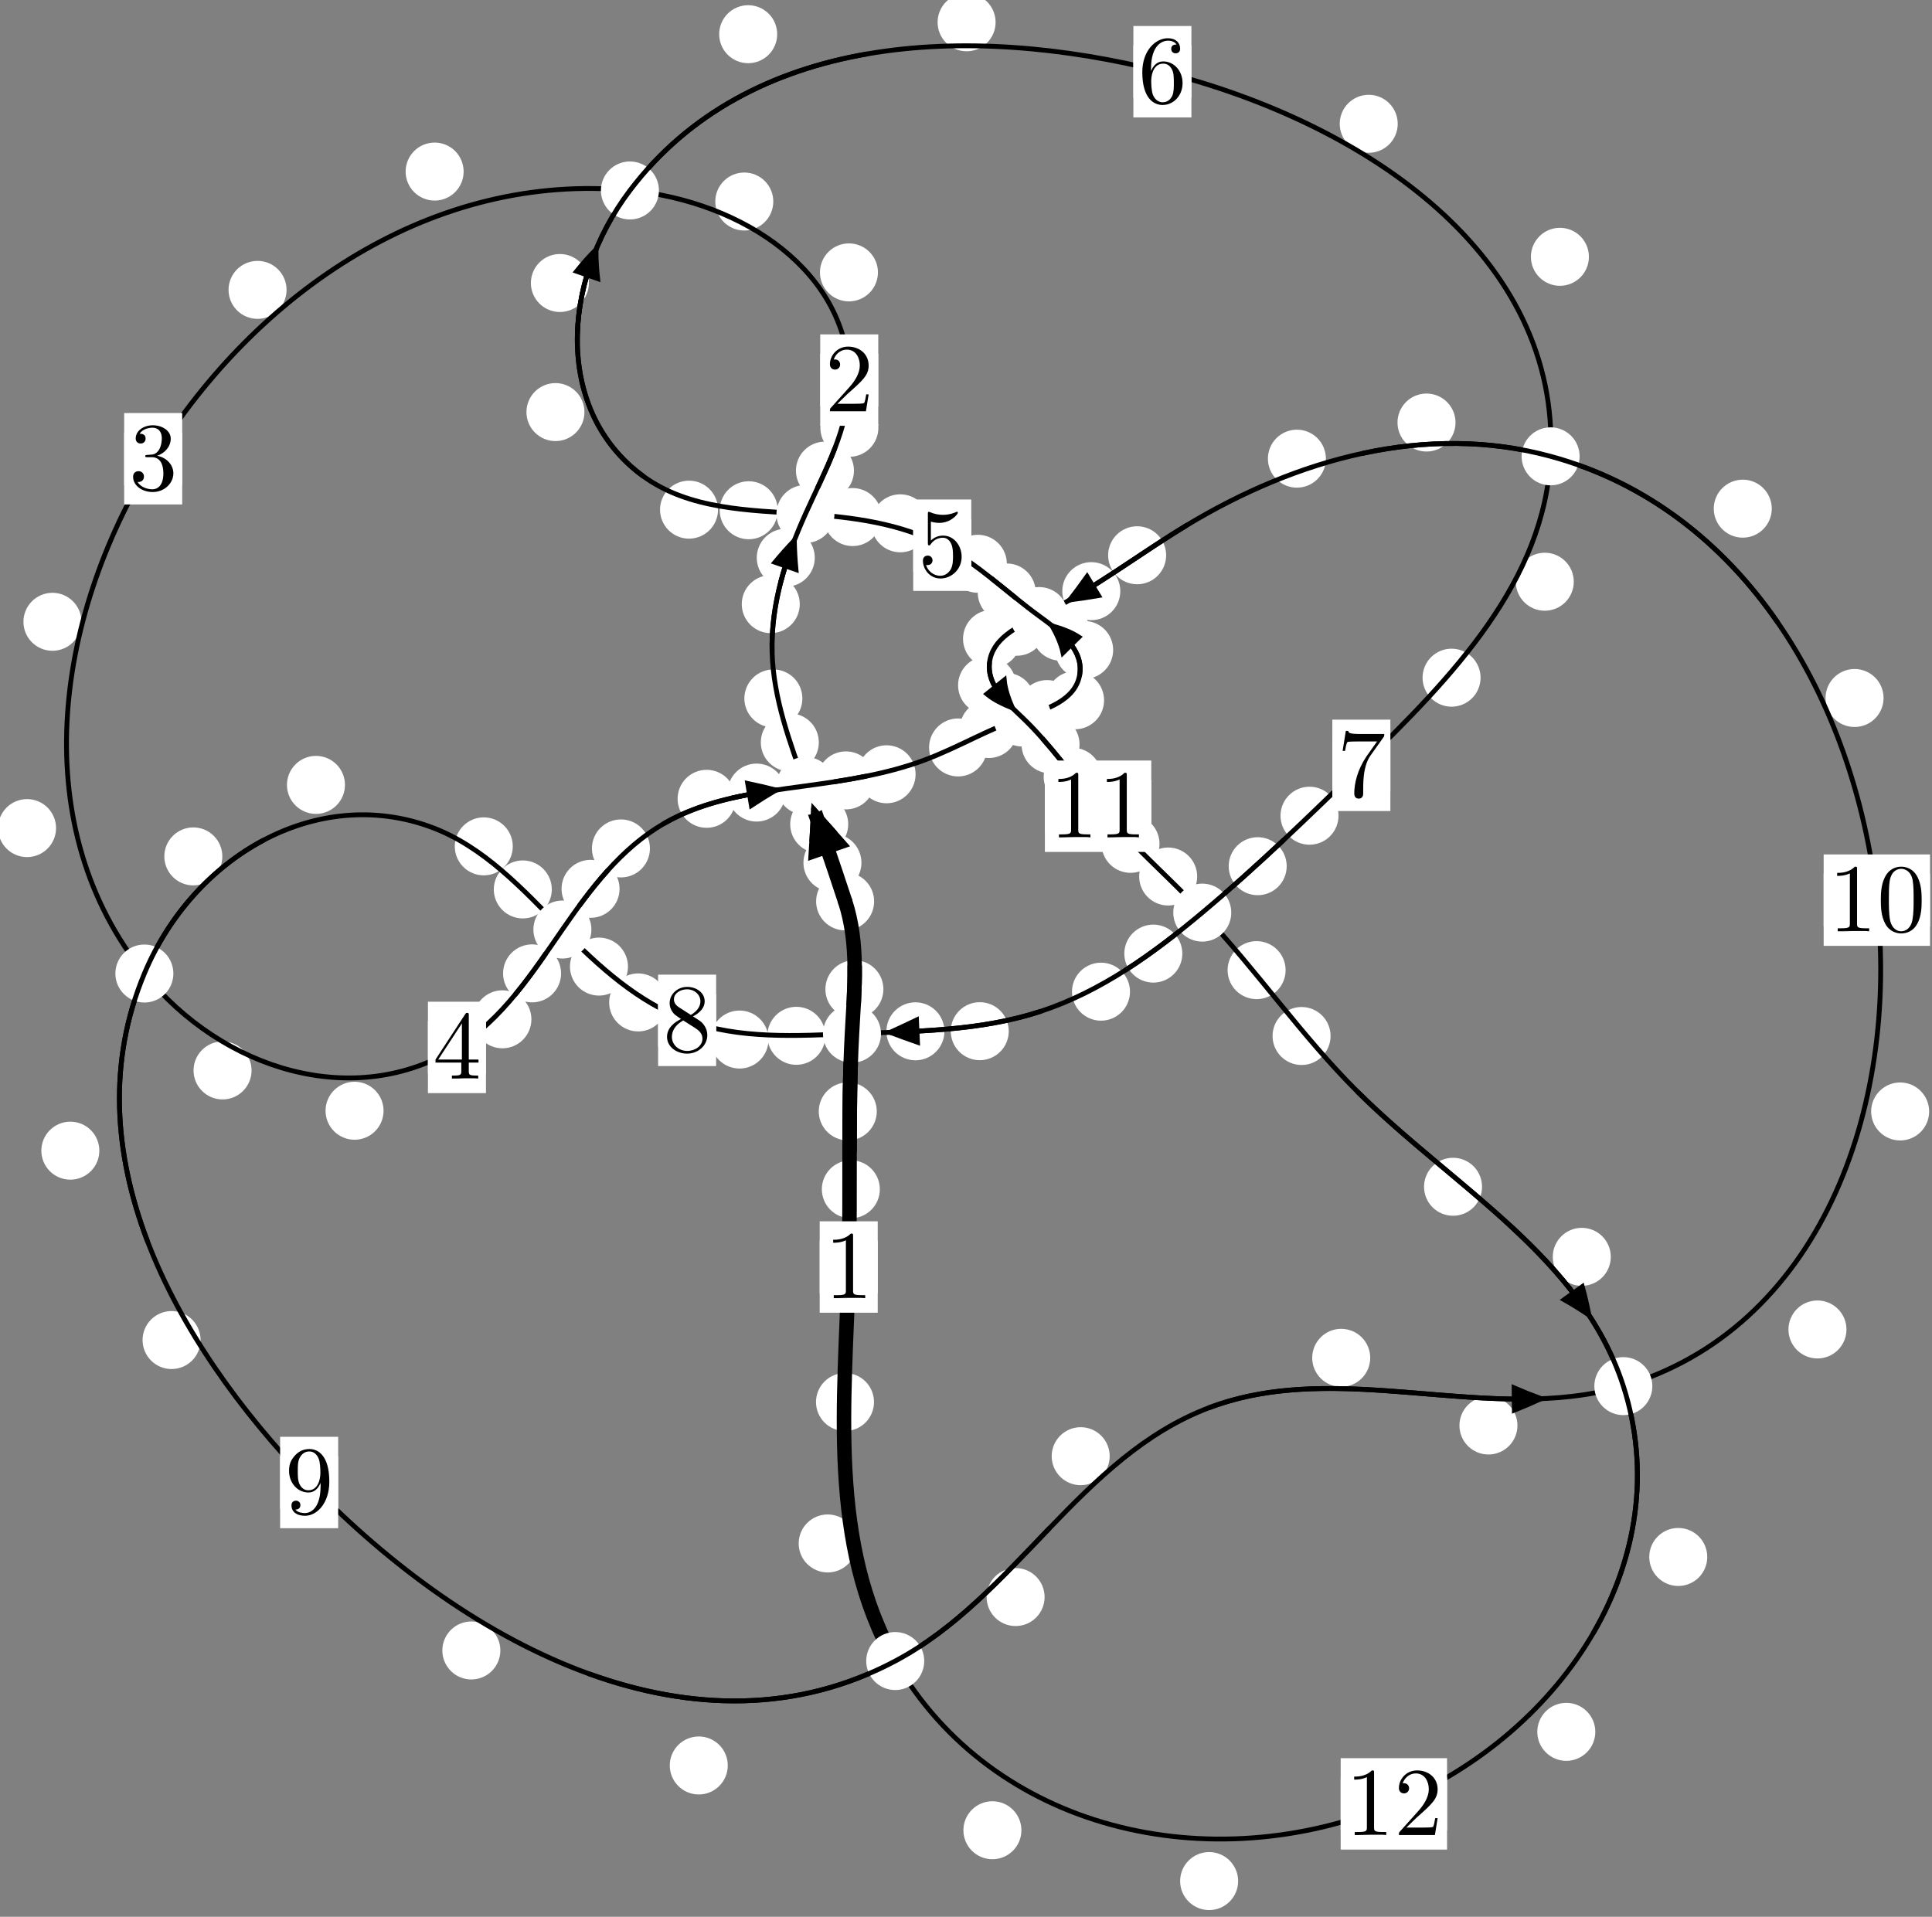 <?xml version="1.0"?>
<!-- Created by MetaPost 1.999 on 2021.07.06:0005 -->
<svg version="1.1" xmlns="http://www.w3.org/2000/svg" xmlns:xlink="http://www.w3.org/1999/xlink" width="199.088" height="197.554" viewBox="0 0 199.088 197.554">
<rect x="0" y="0" width="199.088" height="197.554" fill="#808080" stroke="none"/>
<!-- Original BoundingBox: -83.201370 -115.860596 115.886368 81.693420 -->
  <defs>
    <g transform="scale(0.01,0.01)" id="GLYPHcmr10_48">
      <path style="fill-rule: evenodd;" d="M460 -320C460 -400,455 -480,420 -554C374 -650,292 -666,250 -666C190 -666,117 -640,76 -547C44 -478,39 -400,39 -320C39 -245,43 -155,84 -79C127 2,200 22,249 22C303 22,379 1,423 -94C455 -163,460 -241,460 -320M249 -0C210 -0,151 -25,133 -121C122 -181,122 -273,122 -332C122 -396,122 -462,130 -516C149 -635,224 -644,249 -644C282 -644,348 -626,367 -527C377 -471,377 -395,377 -332C377 -257,377 -189,366 -125C351 -30,294 -0,249 -0"></path>
    </g>
    <g transform="scale(0.01,0.01)" id="GLYPHcmr10_49">
      <path style="fill-rule: evenodd;" d="M294 -640C294 -664,294 -666,271 -666C209 -602,121 -602,89 -602L89 -571C109 -571,168 -571,220 -597L220 -79C220 -43,217 -31,127 -31L95 -31L95 -0L257 -0L130 -3L217 -3L257 -3L297 -3L384 -3L419 -0L419 -31L387 -31C297 -31,294 -42,294 -79"></path>
    </g>
    <g transform="scale(0.01,0.01)" id="GLYPHcmr10_50">
      <path style="fill-rule: evenodd;" d="M127 -77L233 -180C389 -318,449 -372,449 -472C449 -586,359 -666,237 -666C124 -666,50 -574,50 -485C50 -429,100 -429,103 -429C120 -429,155 -441,155 -482C155 -508,137 -534,102 -534C94 -534,92 -534,89 -533C112 -598,166 -635,224 -635C315 -635,358 -554,358 -472C358 -392,308 -313,253 -251L61 -37C50 -26,50 -24,50 -0L421 -0L449 -174L424 -174C419 -144,412 -100,402 -85C395 -77,329 -77,307 -77"></path>
    </g>
    <g transform="scale(0.01,0.01)" id="GLYPHcmr10_51">
      <path style="fill-rule: evenodd;" d="M290 -352C372 -379,430 -449,430 -528C430 -610,342 -666,246 -666C145 -666,69 -606,69 -530C69 -497,91 -478,120 -478C151 -478,171 -500,171 -529C171 -579,124 -579,109 -579C140 -628,206 -641,242 -641C283 -641,338 -619,338 -529C338 -517,336 -459,310 -415C280 -367,246 -364,221 -363C213 -362,189 -360,182 -360C174 -359,167 -358,167 -348C167 -337,174 -337,191 -337L235 -337C317 -337,354 -269,354 -171C354 -35,285 -6,241 -6C198 -6,123 -23,88 -82C123 -77,154 -99,154 -137C154 -173,127 -193,98 -193C74 -193,42 -179,42 -135C42 -44,135 22,244 22C366 22,457 -69,457 -171C457 -253,394 -331,290 -352"></path>
    </g>
    <g transform="scale(0.01,0.01)" id="GLYPHcmr10_52">
      <path style="fill-rule: evenodd;" d="M294 -165L294 -78C294 -42,292 -31,218 -31L197 -31L197 -0L332 -0L238 -3L290 -3L332 -3L374 -3L427 -3L468 -0L468 -31L447 -31C373 -31,371 -42,371 -78L371 -165L471 -165L471 -196L371 -196L371 -651C371 -671,371 -677,355 -677C346 -677,343 -677,335 -665L28 -196L28 -165M300 -196L56 -196L300 -569"></path>
    </g>
    <g transform="scale(0.01,0.01)" id="GLYPHcmr10_53">
      <path style="fill-rule: evenodd;" d="M449 -201C449 -320,367 -420,259 -420C211 -420,168 -404,132 -369L132 -564C152 -558,185 -551,217 -551C340 -551,410 -642,410 -655C410 -661,407 -666,400 -666C399 -666,397 -666,392 -663C372 -654,323 -634,256 -634C216 -634,170 -641,123 -662C115 -665,113 -665,111 -665C101 -665,101 -657,101 -641L101 -345C101 -327,101 -319,115 -319C122 -319,124 -322,128 -328C139 -344,176 -398,257 -398C309 -398,334 -352,342 -334C358 -297,360 -258,360 -208C360 -173,360 -113,336 -71C312 -32,275 -6,229 -6C156 -6,99 -59,82 -118C85 -117,88 -116,99 -116C132 -116,149 -141,149 -165C149 -189,132 -214,99 -214C85 -214,50 -207,50 -161C50 -75,119 22,231 22C347 22,449 -74,449 -201"></path>
    </g>
    <g transform="scale(0.01,0.01)" id="GLYPHcmr10_54">
      <path style="fill-rule: evenodd;" d="M132 -328L132 -352C132 -605,256 -641,307 -641C331 -641,373 -635,395 -601C380 -601,340 -601,340 -556C340 -525,364 -510,386 -510C402 -510,432 -519,432 -558C432 -618,388 -666,305 -666C177 -666,42 -537,42 -316C42 -49,158 22,251 22C362 22,457 -72,457 -204C457 -331,368 -427,257 -427C189 -427,152 -376,132 -328M251 -6C188 -6,158 -66,152 -81C134 -128,134 -208,134 -226C134 -304,166 -404,256 -404C272 -404,318 -404,349 -342C367 -305,367 -254,367 -205C367 -157,367 -107,350 -71C320 -11,274 -6,251 -6"></path>
    </g>
    <g transform="scale(0.01,0.01)" id="GLYPHcmr10_55">
      <path style="fill-rule: evenodd;" d="M476 -609C485 -621,485 -623,485 -644L242 -644C120 -644,118 -657,114 -676L89 -676L56 -470L81 -470C84 -486,93 -549,106 -561C113 -567,191 -567,204 -567L411 -567C400 -551,321 -442,299 -409C209 -274,176 -135,176 -33C176 -23,176 22,222 22C268 22,268 -23,268 -33L268 -84C268 -139,271 -194,279 -248C283 -271,297 -357,341 -419"></path>
    </g>
    <g transform="scale(0.01,0.01)" id="GLYPHcmr10_56">
      <path style="fill-rule: evenodd;" d="M163 -457C117 -487,113 -521,113 -538C113 -599,178 -641,249 -641C322 -641,386 -589,386 -517C386 -460,347 -412,287 -377M309 -362C381 -399,430 -451,430 -517C430 -609,341 -666,250 -666C150 -666,69 -592,69 -499C69 -481,71 -436,113 -389C124 -377,161 -352,186 -335C128 -306,42 -250,42 -151C42 -45,144 22,249 22C362 22,457 -61,457 -168C457 -204,446 -249,408 -291C389 -312,373 -322,309 -362M209 -320L332 -242C360 -223,407 -193,407 -132C407 -58,332 -6,250 -6C164 -6,92 -68,92 -151C92 -209,124 -273,209 -320"></path>
    </g>
    <g transform="scale(0.01,0.01)" id="GLYPHcmr10_57">
      <path style="fill-rule: evenodd;" d="M367 -318L367 -286C367 -52,263 -6,205 -6C188 -6,134 -8,107 -42C151 -42,159 -71,159 -88C159 -119,135 -134,113 -134C97 -134,67 -125,67 -86C67 -19,121 22,206 22C335 22,457 -114,457 -329C457 -598,342 -666,253 -666C198 -666,149 -648,106 -603C65 -558,42 -516,42 -441C42 -316,130 -218,242 -218C303 -218,344 -260,367 -318M243 -241C227 -241,181 -241,150 -304C132 -341,132 -391,132 -440C132 -494,132 -541,153 -578C180 -628,218 -641,253 -641C299 -641,332 -607,349 -562C361 -530,365 -467,365 -421C365 -338,331 -241,243 -241"></path>
    </g>
  </defs>
  <path d="M88.77 88.915C88.77 88.123,88.455 87.363,87.894 86.802C87.334 86.242,86.574 85.927,85.781 85.927C84.988 85.927,84.228 86.242,83.667 86.802C83.107 87.363,82.792 88.123,82.792 88.915C82.792 89.708,83.107 90.468,83.667 91.029C84.228 91.589,84.988 91.904,85.781 91.904C86.574 91.904,87.334 91.589,87.894 91.029C88.455 90.468,88.77 89.708,88.77 88.915Z" style="fill: rgb(100%,100%,100%);stroke: none;"></path>
  <path d="M90.077 92.901C90.077 92.109,89.762 91.349,89.201 90.788C88.641 90.228,87.881 89.913,87.088 89.913C86.295 89.913,85.535 90.228,84.975 90.788C84.414 91.349,84.099 92.109,84.099 92.901C84.099 93.694,84.414 94.454,84.975 95.015C85.535 95.575,86.295 95.89,87.088 95.89C87.881 95.89,88.641 95.575,89.201 95.015C89.762 94.454,90.077 93.694,90.077 92.901Z" style="fill: rgb(100%,100%,100%);stroke: none;"></path>
  <path d="M84.378 76.515C84.378 75.722,84.063 74.962,83.502 74.402C82.942 73.841,82.182 73.526,81.389 73.526C80.596 73.526,79.836 73.841,79.276 74.402C78.715 74.962,78.4 75.722,78.4 76.515C78.4 77.308,78.715 78.068,79.276 78.628C79.836 79.189,80.596 79.504,81.389 79.504C82.182 79.504,82.942 79.189,83.502 78.628C84.063 78.068,84.378 77.308,84.378 76.515Z" style="fill: rgb(100%,100%,100%);stroke: none;"></path>
  <path d="M87.407 84.948C87.407 84.155,87.092 83.395,86.531 82.835C85.971 82.274,85.211 81.959,84.418 81.959C83.625 81.959,82.865 82.274,82.305 82.835C81.744 83.395,81.429 84.155,81.429 84.948C81.429 85.741,81.744 86.501,82.305 87.061C82.865 87.622,83.625 87.937,84.418 87.937C85.211 87.937,85.971 87.622,86.531 87.061C87.092 86.501,87.407 85.741,87.407 84.948Z" style="fill: rgb(100%,100%,100%);stroke: none;"></path>
  <path d="M82.414 62.266C82.414 61.473,82.099 60.713,81.539 60.153C80.978 59.592,80.218 59.277,79.425 59.277C78.633 59.277,77.873 59.592,77.312 60.153C76.752 60.713,76.437 61.473,76.437 62.266C76.437 63.059,76.752 63.819,77.312 64.379C77.873 64.94,78.633 65.255,79.425 65.255C80.218 65.255,80.978 64.94,81.539 64.379C82.099 63.819,82.414 63.059,82.414 62.266Z" style="fill: rgb(100%,100%,100%);stroke: none;"></path>
  <path d="M82.683 71.987C82.683 71.194,82.369 70.434,81.808 69.873C81.248 69.313,80.487 68.998,79.695 68.998C78.902 68.998,78.142 69.313,77.581 69.873C77.021 70.434,76.706 71.194,76.706 71.987C76.706 72.779,77.021 73.54,77.581 74.1C78.142 74.66,78.902 74.975,79.695 74.975C80.487 74.975,81.248 74.66,81.808 74.1C82.369 73.54,82.683 72.779,82.683 71.987Z" style="fill: rgb(100%,100%,100%);stroke: none;"></path>
  <path d="M87.998 48.504C87.998 47.712,87.683 46.951,87.122 46.391C86.562 45.831,85.802 45.516,85.009 45.516C84.216 45.516,83.456 45.831,82.896 46.391C82.335 46.951,82.02 47.712,82.02 48.504C82.02 49.297,82.335 50.057,82.896 50.618C83.456 51.178,84.216 51.493,85.009 51.493C85.802 51.493,86.562 51.178,87.122 50.618C87.683 50.057,87.998 49.297,87.998 48.504Z" style="fill: rgb(100%,100%,100%);stroke: none;"></path>
  <path d="M83.961 57.483C83.961 56.69,83.646 55.93,83.085 55.369C82.525 54.809,81.765 54.494,80.972 54.494C80.179 54.494,79.419 54.809,78.859 55.369C78.298 55.93,77.983 56.69,77.983 57.483C77.983 58.275,78.298 59.036,78.859 59.596C79.419 60.157,80.179 60.471,80.972 60.471C81.765 60.471,82.525 60.157,83.085 59.596C83.646 59.036,83.961 58.275,83.961 57.483Z" style="fill: rgb(100%,100%,100%);stroke: none;"></path>
  <path d="M90.47 28.074C90.47 27.282,90.155 26.521,89.595 25.961C89.034 25.4,88.274 25.086,87.482 25.086C86.689 25.086,85.929 25.4,85.368 25.961C84.808 26.521,84.493 27.282,84.493 28.074C84.493 28.867,84.808 29.627,85.368 30.188C85.929 30.748,86.689 31.063,87.482 31.063C88.274 31.063,89.034 30.748,89.595 30.188C90.155 29.627,90.47 28.867,90.47 28.074Z" style="fill: rgb(100%,100%,100%);stroke: none;"></path>
  <path d="M90.515 44.091C90.515 43.299,90.2 42.538,89.639 41.978C89.079 41.418,88.319 41.103,87.526 41.103C86.733 41.103,85.973 41.418,85.413 41.978C84.852 42.538,84.537 43.299,84.537 44.091C84.537 44.884,84.852 45.644,85.413 46.205C85.973 46.765,86.733 47.08,87.526 47.08C88.319 47.08,89.079 46.765,89.639 46.205C90.2 45.644,90.515 44.884,90.515 44.091Z" style="fill: rgb(100%,100%,100%);stroke: none;"></path>
  <path d="M47.776 17.683C47.776 16.891,47.462 16.13,46.901 15.57C46.341 15.009,45.58 14.695,44.788 14.695C43.995 14.695,43.235 15.009,42.674 15.57C42.114 16.13,41.799 16.891,41.799 17.683C41.799 18.476,42.114 19.236,42.674 19.797C43.235 20.357,43.995 20.672,44.788 20.672C45.58 20.672,46.341 20.357,46.901 19.797C47.462 19.236,47.776 18.476,47.776 17.683Z" style="fill: rgb(100%,100%,100%);stroke: none;"></path>
  <path d="M79.686 20.77C79.686 19.977,79.371 19.217,78.81 18.657C78.25 18.096,77.49 17.781,76.697 17.781C75.904 17.781,75.144 18.096,74.584 18.657C74.023 19.217,73.708 19.977,73.708 20.77C73.708 21.563,74.023 22.323,74.584 22.883C75.144 23.444,75.904 23.759,76.697 23.759C77.49 23.759,78.25 23.444,78.81 22.883C79.371 22.323,79.686 21.563,79.686 20.77Z" style="fill: rgb(100%,100%,100%);stroke: none;"></path>
  <path d="M8.392 64.085C8.392 63.292,8.077 62.532,7.517 61.971C6.956 61.411,6.196 61.096,5.404 61.096C4.611 61.096,3.851 61.411,3.29 61.971C2.73 62.532,2.415 63.292,2.415 64.085C2.415 64.877,2.73 65.637,3.29 66.198C3.851 66.758,4.611 67.073,5.404 67.073C6.196 67.073,6.956 66.758,7.517 66.198C8.077 65.637,8.392 64.877,8.392 64.085Z" style="fill: rgb(100%,100%,100%);stroke: none;"></path>
  <path d="M29.529 29.875C29.529 29.083,29.214 28.322,28.653 27.762C28.093 27.202,27.333 26.887,26.54 26.887C25.747 26.887,24.987 27.202,24.427 27.762C23.866 28.322,23.551 29.083,23.551 29.875C23.551 30.668,23.866 31.428,24.427 31.989C24.987 32.549,25.747 32.864,26.54 32.864C27.333 32.864,28.093 32.549,28.653 31.989C29.214 31.428,29.529 30.668,29.529 29.875Z" style="fill: rgb(100%,100%,100%);stroke: none;"></path>
  <path d="M25.923 110.324C25.923 109.531,25.608 108.771,25.047 108.211C24.487 107.65,23.727 107.335,22.934 107.335C22.141 107.335,21.381 107.65,20.821 108.211C20.26 108.771,19.945 109.531,19.945 110.324C19.945 111.117,20.26 111.877,20.821 112.437C21.381 112.998,22.141 113.313,22.934 113.313C23.727 113.313,24.487 112.998,25.047 112.437C25.608 111.877,25.923 111.117,25.923 110.324Z" style="fill: rgb(100%,100%,100%);stroke: none;"></path>
  <path d="M5.776 85.347C5.776 84.555,5.461 83.794,4.901 83.234C4.34 82.674,3.58 82.359,2.787 82.359C1.995 82.359,1.235 82.674,0.674 83.234C0.114 83.794,-0.201 84.555,-0.201 85.347C-0.201 86.14,0.114 86.9,0.674 87.461C1.235 88.021,1.995 88.336,2.787 88.336C3.58 88.336,4.34 88.021,4.901 87.461C5.461 86.9,5.776 86.14,5.776 85.347Z" style="fill: rgb(100%,100%,100%);stroke: none;"></path>
  <path d="M54.76 105.054C54.76 104.262,54.445 103.502,53.884 102.941C53.324 102.381,52.564 102.066,51.771 102.066C50.978 102.066,50.218 102.381,49.658 102.941C49.097 103.502,48.782 104.262,48.782 105.054C48.782 105.847,49.097 106.607,49.658 107.168C50.218 107.728,50.978 108.043,51.771 108.043C52.564 108.043,53.324 107.728,53.884 107.168C54.445 106.607,54.76 105.847,54.76 105.054Z" style="fill: rgb(100%,100%,100%);stroke: none;"></path>
  <path d="M39.525 114.479C39.525 113.686,39.21 112.926,38.649 112.365C38.089 111.805,37.329 111.49,36.536 111.49C35.743 111.49,34.983 111.805,34.423 112.365C33.862 112.926,33.547 113.686,33.547 114.479C33.547 115.271,33.862 116.032,34.423 116.592C34.983 117.152,35.743 117.467,36.536 117.467C37.329 117.467,38.089 117.152,38.649 116.592C39.21 116.032,39.525 115.271,39.525 114.479Z" style="fill: rgb(100%,100%,100%);stroke: none;"></path>
  <path d="M63.844 91.607C63.844 90.815,63.529 90.055,62.969 89.494C62.408 88.934,61.648 88.619,60.855 88.619C60.063 88.619,59.303 88.934,58.742 89.494C58.182 90.055,57.867 90.815,57.867 91.607C57.867 92.4,58.182 93.16,58.742 93.721C59.303 94.281,60.063 94.596,60.855 94.596C61.648 94.596,62.408 94.281,62.969 93.721C63.529 93.16,63.844 92.4,63.844 91.607Z" style="fill: rgb(100%,100%,100%);stroke: none;"></path>
  <path d="M57.818 100.321C57.818 99.528,57.504 98.768,56.943 98.208C56.383 97.647,55.622 97.332,54.83 97.332C54.037 97.332,53.277 97.647,52.716 98.208C52.156 98.768,51.841 99.528,51.841 100.321C51.841 101.114,52.156 101.874,52.716 102.434C53.277 102.995,54.037 103.31,54.83 103.31C55.622 103.31,56.383 102.995,56.943 102.434C57.504 101.874,57.818 101.114,57.818 100.321Z" style="fill: rgb(100%,100%,100%);stroke: none;"></path>
  <path d="M75.804 82.329C75.804 81.537,75.489 80.776,74.928 80.216C74.368 79.656,73.608 79.341,72.815 79.341C72.022 79.341,71.262 79.656,70.702 80.216C70.141 80.776,69.826 81.537,69.826 82.329C69.826 83.122,70.141 83.882,70.702 84.443C71.262 85.003,72.022 85.318,72.815 85.318C73.608 85.318,74.368 85.003,74.928 84.443C75.489 83.882,75.804 83.122,75.804 82.329Z" style="fill: rgb(100%,100%,100%);stroke: none;"></path>
  <path d="M66.974 87.443C66.974 86.651,66.66 85.891,66.099 85.33C65.539 84.77,64.778 84.455,63.986 84.455C63.193 84.455,62.433 84.77,61.872 85.33C61.312 85.891,60.997 86.651,60.997 87.443C60.997 88.236,61.312 88.996,61.872 89.557C62.433 90.117,63.193 90.432,63.986 90.432C64.778 90.432,65.539 90.117,66.099 89.557C66.66 88.996,66.974 88.236,66.974 87.443Z" style="fill: rgb(100%,100%,100%);stroke: none;"></path>
  <path d="M90.161 80.431C90.161 79.638,89.846 78.878,89.285 78.318C88.725 77.757,87.965 77.442,87.172 77.442C86.379 77.442,85.619 77.757,85.059 78.318C84.498 78.878,84.183 79.638,84.183 80.431C84.183 81.224,84.498 81.984,85.059 82.544C85.619 83.105,86.379 83.42,87.172 83.42C87.965 83.42,88.725 83.105,89.285 82.544C89.846 81.984,90.161 81.224,90.161 80.431Z" style="fill: rgb(100%,100%,100%);stroke: none;"></path>
  <path d="M80.953 81.687C80.953 80.894,80.639 80.134,80.078 79.573C79.518 79.013,78.757 78.698,77.965 78.698C77.172 78.698,76.412 79.013,75.851 79.573C75.291 80.134,74.976 80.894,74.976 81.687C74.976 82.479,75.291 83.239,75.851 83.8C76.412 84.36,77.172 84.675,77.965 84.675C78.757 84.675,79.518 84.36,80.078 83.8C80.639 83.239,80.953 82.479,80.953 81.687Z" style="fill: rgb(100%,100%,100%);stroke: none;"></path>
  <path d="M101.717 77.036C101.717 76.243,101.402 75.483,100.841 74.922C100.281 74.362,99.521 74.047,98.728 74.047C97.935 74.047,97.175 74.362,96.615 74.922C96.054 75.483,95.739 76.243,95.739 77.036C95.739 77.828,96.054 78.588,96.615 79.149C97.175 79.709,97.935 80.024,98.728 80.024C99.521 80.024,100.281 79.709,100.841 79.149C101.402 78.588,101.717 77.828,101.717 77.036Z" style="fill: rgb(100%,100%,100%);stroke: none;"></path>
  <path d="M94.349 79.8C94.349 79.008,94.034 78.248,93.474 77.687C92.913 77.127,92.153 76.812,91.36 76.812C90.568 76.812,89.807 77.127,89.247 77.687C88.686 78.248,88.371 79.008,88.371 79.8C88.371 80.593,88.686 81.353,89.247 81.914C89.807 82.474,90.568 82.789,91.36 82.789C92.153 82.789,92.913 82.474,93.474 81.914C94.034 81.353,94.349 80.593,94.349 79.8Z" style="fill: rgb(100%,100%,100%);stroke: none;"></path>
  <path d="M110.887 73.081C110.887 72.288,110.572 71.528,110.011 70.967C109.451 70.407,108.691 70.092,107.898 70.092C107.105 70.092,106.345 70.407,105.785 70.967C105.224 71.528,104.909 72.288,104.909 73.081C104.909 73.873,105.224 74.633,105.785 75.194C106.345 75.754,107.105 76.069,107.898 76.069C108.691 76.069,109.451 75.754,110.011 75.194C110.572 74.633,110.887 73.873,110.887 73.081Z" style="fill: rgb(100%,100%,100%);stroke: none;"></path>
  <path d="M104.882 75.135C104.882 74.342,104.567 73.582,104.006 73.022C103.446 72.461,102.685 72.146,101.893 72.146C101.1 72.146,100.34 72.461,99.779 73.022C99.219 73.582,98.904 74.342,98.904 75.135C98.904 75.928,99.219 76.688,99.779 77.248C100.34 77.809,101.1 78.124,101.893 78.124C102.685 78.124,103.446 77.809,104.006 77.248C104.567 76.688,104.882 75.928,104.882 75.135Z" style="fill: rgb(100%,100%,100%);stroke: none;"></path>
  <path d="M114.709 66.988C114.709 66.195,114.394 65.435,113.834 64.875C113.273 64.314,112.513 63.999,111.721 63.999C110.928 63.999,110.168 64.314,109.607 64.875C109.047 65.435,108.732 66.195,108.732 66.988C108.732 67.781,109.047 68.541,109.607 69.101C110.168 69.662,110.928 69.977,111.721 69.977C112.513 69.977,113.273 69.662,113.834 69.101C114.394 68.541,114.709 67.781,114.709 66.988Z" style="fill: rgb(100%,100%,100%);stroke: none;"></path>
  <path d="M113.772 72.172C113.772 71.379,113.458 70.619,112.897 70.059C112.337 69.498,111.576 69.183,110.784 69.183C109.991 69.183,109.231 69.498,108.67 70.059C108.11 70.619,107.795 71.379,107.795 72.172C107.795 72.965,108.11 73.725,108.67 74.285C109.231 74.846,109.991 75.161,110.784 75.161C111.576 75.161,112.337 74.846,112.897 74.285C113.458 73.725,113.772 72.965,113.772 72.172Z" style="fill: rgb(100%,100%,100%);stroke: none;"></path>
  <path d="M106.731 61.062C106.731 60.269,106.416 59.509,105.855 58.949C105.295 58.388,104.534 58.073,103.742 58.073C102.949 58.073,102.189 58.388,101.628 58.949C101.068 59.509,100.753 60.269,100.753 61.062C100.753 61.855,101.068 62.615,101.628 63.175C102.189 63.736,102.949 64.051,103.742 64.051C104.534 64.051,105.295 63.736,105.855 63.175C106.416 62.615,106.731 61.855,106.731 61.062Z" style="fill: rgb(100%,100%,100%);stroke: none;"></path>
  <path d="M112.29 65.106C112.29 64.314,111.975 63.553,111.415 62.993C110.854 62.432,110.094 62.117,109.301 62.117C108.509 62.117,107.748 62.432,107.188 62.993C106.627 63.553,106.312 64.314,106.312 65.106C106.312 65.899,106.627 66.659,107.188 67.22C107.748 67.78,108.509 68.095,109.301 68.095C110.094 68.095,110.854 67.78,111.415 67.22C111.975 66.659,112.29 65.899,112.29 65.106Z" style="fill: rgb(100%,100%,100%);stroke: none;"></path>
  <path d="M95.759 53.935C95.759 53.142,95.444 52.382,94.884 51.821C94.324 51.261,93.563 50.946,92.771 50.946C91.978 50.946,91.218 51.261,90.657 51.821C90.097 52.382,89.782 53.142,89.782 53.935C89.782 54.727,90.097 55.488,90.657 56.048C91.218 56.609,91.978 56.923,92.771 56.923C93.563 56.923,94.324 56.609,94.884 56.048C95.444 55.488,95.759 54.727,95.759 53.935Z" style="fill: rgb(100%,100%,100%);stroke: none;"></path>
  <path d="M103.753 58.107C103.753 57.314,103.438 56.554,102.878 55.993C102.317 55.433,101.557 55.118,100.765 55.118C99.972 55.118,99.212 55.433,98.651 55.993C98.091 56.554,97.776 57.314,97.776 58.107C97.776 58.899,98.091 59.659,98.651 60.22C99.212 60.78,99.972 61.095,100.765 61.095C101.557 61.095,102.317 60.78,102.878 60.22C103.438 59.659,103.753 58.899,103.753 58.107Z" style="fill: rgb(100%,100%,100%);stroke: none;"></path>
  <path d="M80.143 52.589C80.143 51.796,79.828 51.036,79.268 50.476C78.707 49.915,77.947 49.6,77.154 49.6C76.362 49.6,75.601 49.915,75.041 50.476C74.48 51.036,74.166 51.796,74.166 52.589C74.166 53.382,74.48 54.142,75.041 54.702C75.601 55.263,76.362 55.578,77.154 55.578C77.947 55.578,78.707 55.263,79.268 54.702C79.828 54.142,80.143 53.382,80.143 52.589Z" style="fill: rgb(100%,100%,100%);stroke: none;"></path>
  <path d="M90.85 53.291C90.85 52.498,90.535 51.738,89.974 51.178C89.414 50.617,88.654 50.302,87.861 50.302C87.068 50.302,86.308 50.617,85.747 51.178C85.187 51.738,84.872 52.498,84.872 53.291C84.872 54.084,85.187 54.844,85.747 55.404C86.308 55.965,87.068 56.28,87.861 56.28C88.654 56.28,89.414 55.965,89.974 55.404C90.535 54.844,90.85 54.084,90.85 53.291Z" style="fill: rgb(100%,100%,100%);stroke: none;"></path>
  <path d="M60.227 42.472C60.227 41.679,59.912 40.919,59.352 40.358C58.791 39.798,58.031 39.483,57.238 39.483C56.446 39.483,55.686 39.798,55.125 40.358C54.565 40.919,54.25 41.679,54.25 42.472C54.25 43.264,54.565 44.024,55.125 44.585C55.686 45.145,56.446 45.46,57.238 45.46C58.031 45.46,58.791 45.145,59.352 44.585C59.912 44.024,60.227 43.264,60.227 42.472Z" style="fill: rgb(100%,100%,100%);stroke: none;"></path>
  <path d="M73.992 52.528C73.992 51.735,73.677 50.975,73.116 50.414C72.556 49.854,71.796 49.539,71.003 49.539C70.21 49.539,69.45 49.854,68.89 50.414C68.329 50.975,68.014 51.735,68.014 52.528C68.014 53.32,68.329 54.08,68.89 54.641C69.45 55.201,70.21 55.516,71.003 55.516C71.796 55.516,72.556 55.201,73.116 54.641C73.677 54.08,73.992 53.32,73.992 52.528Z" style="fill: rgb(100%,100%,100%);stroke: none;"></path>
  <path d="M80.087 3.525C80.087 2.732,79.772 1.972,79.212 1.412C78.651 0.851,77.891 0.536,77.098 0.536C76.306 0.536,75.545 0.851,74.985 1.412C74.424 1.972,74.11 2.732,74.11 3.525C74.11 4.318,74.424 5.078,74.985 5.638C75.545 6.199,76.306 6.514,77.098 6.514C77.891 6.514,78.651 6.199,79.212 5.638C79.772 5.078,80.087 4.318,80.087 3.525Z" style="fill: rgb(100%,100%,100%);stroke: none;"></path>
  <path d="M60.683 29.169C60.683 28.376,60.368 27.616,59.808 27.055C59.247 26.495,58.487 26.18,57.695 26.18C56.902 26.18,56.142 26.495,55.581 27.055C55.021 27.616,54.706 28.376,54.706 29.169C54.706 29.961,55.021 30.722,55.581 31.282C56.142 31.842,56.902 32.157,57.695 32.157C58.487 32.157,59.247 31.842,59.808 31.282C60.368 30.722,60.683 29.961,60.683 29.169Z" style="fill: rgb(100%,100%,100%);stroke: none;"></path>
  <path d="M144.032 12.758C144.032 11.966,143.717 11.206,143.157 10.645C142.597 10.085,141.836 9.77,141.044 9.77C140.251 9.77,139.491 10.085,138.93 10.645C138.37 11.206,138.055 11.966,138.055 12.758C138.055 13.551,138.37 14.311,138.93 14.872C139.491 15.432,140.251 15.747,141.044 15.747C141.836 15.747,142.597 15.432,143.157 14.872C143.717 14.311,144.032 13.551,144.032 12.758Z" style="fill: rgb(100%,100%,100%);stroke: none;"></path>
  <path d="M102.594 2.295C102.594 1.503,102.279 0.742,101.719 0.182C101.158 -0.378,100.398 -0.693,99.606 -0.693C98.813 -0.693,98.053 -0.378,97.492 0.182C96.932 0.742,96.617 1.503,96.617 2.295C96.617 3.088,96.932 3.848,97.492 4.409C98.053 4.969,98.813 5.284,99.606 5.284C100.398 5.284,101.158 4.969,101.719 4.409C102.279 3.848,102.594 3.088,102.594 2.295Z" style="fill: rgb(100%,100%,100%);stroke: none;"></path>
  <path d="M162.174 59.955C162.174 59.163,161.859 58.403,161.299 57.842C160.738 57.282,159.978 56.967,159.185 56.967C158.393 56.967,157.632 57.282,157.072 57.842C156.512 58.403,156.197 59.163,156.197 59.955C156.197 60.748,156.512 61.508,157.072 62.069C157.632 62.629,158.393 62.944,159.185 62.944C159.978 62.944,160.738 62.629,161.299 62.069C161.859 61.508,162.174 60.748,162.174 59.955Z" style="fill: rgb(100%,100%,100%);stroke: none;"></path>
  <path d="M163.734 26.468C163.734 25.675,163.419 24.915,162.858 24.355C162.298 23.794,161.538 23.479,160.745 23.479C159.952 23.479,159.192 23.794,158.632 24.355C158.071 24.915,157.756 25.675,157.756 26.468C157.756 27.261,158.071 28.021,158.632 28.581C159.192 29.142,159.952 29.457,160.745 29.457C161.538 29.457,162.298 29.142,162.858 28.581C163.419 28.021,163.734 27.261,163.734 26.468Z" style="fill: rgb(100%,100%,100%);stroke: none;"></path>
  <path d="M137.93 84.071C137.93 83.279,137.616 82.518,137.055 81.958C136.495 81.397,135.734 81.083,134.942 81.083C134.149 81.083,133.389 81.397,132.828 81.958C132.268 82.518,131.953 83.279,131.953 84.071C131.953 84.864,132.268 85.624,132.828 86.185C133.389 86.745,134.149 87.06,134.942 87.06C135.734 87.06,136.495 86.745,137.055 86.185C137.616 85.624,137.93 84.864,137.93 84.071Z" style="fill: rgb(100%,100%,100%);stroke: none;"></path>
  <path d="M152.569 69.846C152.569 69.053,152.254 68.293,151.694 67.733C151.133 67.172,150.373 66.857,149.58 66.857C148.788 66.857,148.028 67.172,147.467 67.733C146.907 68.293,146.592 69.053,146.592 69.846C146.592 70.639,146.907 71.399,147.467 71.959C148.028 72.52,148.788 72.835,149.58 72.835C150.373 72.835,151.133 72.52,151.694 71.959C152.254 71.399,152.569 70.639,152.569 69.846Z" style="fill: rgb(100%,100%,100%);stroke: none;"></path>
  <path d="M121.836 98.283C121.836 97.49,121.521 96.73,120.96 96.169C120.4 95.609,119.64 95.294,118.847 95.294C118.054 95.294,117.294 95.609,116.734 96.169C116.173 96.73,115.858 97.49,115.858 98.283C115.858 99.075,116.173 99.836,116.734 100.396C117.294 100.957,118.054 101.272,118.847 101.272C119.64 101.272,120.4 100.957,120.96 100.396C121.521 99.836,121.836 99.075,121.836 98.283Z" style="fill: rgb(100%,100%,100%);stroke: none;"></path>
  <path d="M132.591 89.274C132.591 88.482,132.276 87.721,131.716 87.161C131.155 86.6,130.395 86.286,129.603 86.286C128.81 86.286,128.05 86.6,127.489 87.161C126.929 87.721,126.614 88.482,126.614 89.274C126.614 90.067,126.929 90.827,127.489 91.388C128.05 91.948,128.81 92.263,129.603 92.263C130.395 92.263,131.155 91.948,131.716 91.388C132.276 90.827,132.591 90.067,132.591 89.274Z" style="fill: rgb(100%,100%,100%);stroke: none;"></path>
  <path d="M103.95 106.28C103.95 105.487,103.635 104.727,103.075 104.167C102.515 103.606,101.754 103.291,100.962 103.291C100.169 103.291,99.409 103.606,98.848 104.167C98.288 104.727,97.973 105.487,97.973 106.28C97.973 107.073,98.288 107.833,98.848 108.393C99.409 108.954,100.169 109.269,100.962 109.269C101.754 109.269,102.515 108.954,103.075 108.393C103.635 107.833,103.95 107.073,103.95 106.28Z" style="fill: rgb(100%,100%,100%);stroke: none;"></path>
  <path d="M116.444 102.206C116.444 101.413,116.129 100.653,115.568 100.093C115.008 99.532,114.248 99.217,113.455 99.217C112.662 99.217,111.902 99.532,111.342 100.093C110.781 100.653,110.466 101.413,110.466 102.206C110.466 102.999,110.781 103.759,111.342 104.319C111.902 104.88,112.662 105.195,113.455 105.195C114.248 105.195,115.008 104.88,115.568 104.319C116.129 103.759,116.444 102.999,116.444 102.206Z" style="fill: rgb(100%,100%,100%);stroke: none;"></path>
  <path d="M85.051 106.755C85.051 105.962,84.736 105.202,84.176 104.641C83.615 104.081,82.855 103.766,82.062 103.766C81.27 103.766,80.509 104.081,79.949 104.641C79.389 105.202,79.074 105.962,79.074 106.755C79.074 107.547,79.389 108.308,79.949 108.868C80.509 109.429,81.27 109.744,82.062 109.744C82.855 109.744,83.615 109.429,84.176 108.868C84.736 108.308,85.051 107.547,85.051 106.755Z" style="fill: rgb(100%,100%,100%);stroke: none;"></path>
  <path d="M97.321 106.292C97.321 105.499,97.006 104.739,96.446 104.178C95.885 103.618,95.125 103.303,94.333 103.303C93.54 103.303,92.78 103.618,92.219 104.178C91.659 104.739,91.344 105.499,91.344 106.292C91.344 107.084,91.659 107.844,92.219 108.405C92.78 108.965,93.54 109.28,94.333 109.28C95.125 109.28,95.885 108.965,96.446 108.405C97.006 107.844,97.321 107.084,97.321 106.292Z" style="fill: rgb(100%,100%,100%);stroke: none;"></path>
  <path d="M68.75 103.314C68.75 102.521,68.435 101.761,67.874 101.201C67.314 100.64,66.554 100.325,65.761 100.325C64.968 100.325,64.208 100.64,63.648 101.201C63.087 101.761,62.772 102.521,62.772 103.314C62.772 104.107,63.087 104.867,63.648 105.427C64.208 105.988,64.968 106.303,65.761 106.303C66.554 106.303,67.314 105.988,67.874 105.427C68.435 104.867,68.75 104.107,68.75 103.314Z" style="fill: rgb(100%,100%,100%);stroke: none;"></path>
  <path d="M79.195 107.141C79.195 106.348,78.88 105.588,78.319 105.027C77.759 104.467,76.999 104.152,76.206 104.152C75.413 104.152,74.653 104.467,74.093 105.027C73.532 105.588,73.217 106.348,73.217 107.141C73.217 107.933,73.532 108.693,74.093 109.254C74.653 109.814,75.413 110.129,76.206 110.129C76.999 110.129,77.759 109.814,78.319 109.254C78.88 108.693,79.195 107.933,79.195 107.141Z" style="fill: rgb(100%,100%,100%);stroke: none;"></path>
  <path d="M56.862 91.668C56.862 90.876,56.547 90.116,55.987 89.555C55.426 88.995,54.666 88.68,53.873 88.68C53.081 88.68,52.321 88.995,51.76 89.555C51.2 90.116,50.885 90.876,50.885 91.668C50.885 92.461,51.2 93.221,51.76 93.782C52.321 94.342,53.081 94.657,53.873 94.657C54.666 94.657,55.426 94.342,55.987 93.782C56.547 93.221,56.862 92.461,56.862 91.668Z" style="fill: rgb(100%,100%,100%);stroke: none;"></path>
  <path d="M64.711 99.622C64.711 98.829,64.396 98.069,63.835 97.508C63.275 96.948,62.515 96.633,61.722 96.633C60.929 96.633,60.169 96.948,59.609 97.508C59.048 98.069,58.733 98.829,58.733 99.622C58.733 100.414,59.048 101.174,59.609 101.735C60.169 102.295,60.929 102.61,61.722 102.61C62.515 102.61,63.275 102.295,63.835 101.735C64.396 101.174,64.711 100.414,64.711 99.622Z" style="fill: rgb(100%,100%,100%);stroke: none;"></path>
  <path d="M35.548 80.895C35.548 80.102,35.233 79.342,34.672 78.782C34.112 78.221,33.352 77.906,32.559 77.906C31.766 77.906,31.006 78.221,30.446 78.782C29.885 79.342,29.57 80.102,29.57 80.895C29.57 81.688,29.885 82.448,30.446 83.008C31.006 83.569,31.766 83.884,32.559 83.884C33.352 83.884,34.112 83.569,34.672 83.008C35.233 82.448,35.548 81.688,35.548 80.895Z" style="fill: rgb(100%,100%,100%);stroke: none;"></path>
  <path d="M52.841 87.23C52.841 86.437,52.526 85.677,51.966 85.117C51.405 84.556,50.645 84.241,49.852 84.241C49.06 84.241,48.299 84.556,47.739 85.117C47.178 85.677,46.864 86.437,46.864 87.23C46.864 88.023,47.178 88.783,47.739 89.343C48.299 89.904,49.06 90.219,49.852 90.219C50.645 90.219,51.405 89.904,51.966 89.343C52.526 88.783,52.841 88.023,52.841 87.23Z" style="fill: rgb(100%,100%,100%);stroke: none;"></path>
  <path d="M10.237 118.593C10.237 117.8,9.922 117.04,9.362 116.479C8.801 115.919,8.041 115.604,7.249 115.604C6.456 115.604,5.696 115.919,5.135 116.479C4.575 117.04,4.26 117.8,4.26 118.593C4.26 119.385,4.575 120.146,5.135 120.706C5.696 121.267,6.456 121.581,7.249 121.581C8.041 121.581,8.801 121.267,9.362 120.706C9.922 120.146,10.237 119.385,10.237 118.593Z" style="fill: rgb(100%,100%,100%);stroke: none;"></path>
  <path d="M22.911 88.265C22.911 87.473,22.596 86.713,22.035 86.152C21.475 85.592,20.714 85.277,19.922 85.277C19.129 85.277,18.369 85.592,17.808 86.152C17.248 86.713,16.933 87.473,16.933 88.265C16.933 89.058,17.248 89.818,17.808 90.379C18.369 90.939,19.129 91.254,19.922 91.254C20.714 91.254,21.475 90.939,22.035 90.379C22.596 89.818,22.911 89.058,22.911 88.265Z" style="fill: rgb(100%,100%,100%);stroke: none;"></path>
  <path d="M51.56 170.105C51.56 169.312,51.245 168.552,50.684 167.991C50.124 167.431,49.363 167.116,48.571 167.116C47.778 167.116,47.018 167.431,46.457 167.991C45.897 168.552,45.582 169.312,45.582 170.105C45.582 170.897,45.897 171.657,46.457 172.218C47.018 172.778,47.778 173.093,48.571 173.093C49.363 173.093,50.124 172.778,50.684 172.218C51.245 171.657,51.56 170.897,51.56 170.105Z" style="fill: rgb(100%,100%,100%);stroke: none;"></path>
  <path d="M20.669 138.112C20.669 137.319,20.354 136.559,19.794 135.999C19.233 135.438,18.473 135.123,17.68 135.123C16.888 135.123,16.128 135.438,15.567 135.999C15.007 136.559,14.692 137.319,14.692 138.112C14.692 138.905,15.007 139.665,15.567 140.225C16.128 140.786,16.888 141.101,17.68 141.101C18.473 141.101,19.233 140.786,19.794 140.225C20.354 139.665,20.669 138.905,20.669 138.112Z" style="fill: rgb(100%,100%,100%);stroke: none;"></path>
  <path d="M107.643 164.599C107.643 163.807,107.328 163.047,106.768 162.486C106.207 161.926,105.447 161.611,104.654 161.611C103.862 161.611,103.102 161.926,102.541 162.486C101.981 163.047,101.666 163.807,101.666 164.599C101.666 165.392,101.981 166.152,102.541 166.713C103.102 167.273,103.862 167.588,104.654 167.588C105.447 167.588,106.207 167.273,106.768 166.713C107.328 166.152,107.643 165.392,107.643 164.599Z" style="fill: rgb(100%,100%,100%);stroke: none;"></path>
  <path d="M74.996 181.958C74.996 181.165,74.681 180.405,74.12 179.844C73.56 179.284,72.8 178.969,72.007 178.969C71.214 178.969,70.454 179.284,69.894 179.844C69.333 180.405,69.018 181.165,69.018 181.958C69.018 182.75,69.333 183.511,69.894 184.071C70.454 184.632,71.214 184.947,72.007 184.947C72.8 184.947,73.56 184.632,74.12 184.071C74.681 183.511,74.996 182.75,74.996 181.958Z" style="fill: rgb(100%,100%,100%);stroke: none;"></path>
  <path d="M141.198 139.944C141.198 139.151,140.883 138.391,140.323 137.831C139.762 137.27,139.002 136.955,138.209 136.955C137.417 136.955,136.656 137.27,136.096 137.831C135.535 138.391,135.22 139.151,135.22 139.944C135.22 140.737,135.535 141.497,136.096 142.057C136.656 142.618,137.417 142.933,138.209 142.933C139.002 142.933,139.762 142.618,140.323 142.057C140.883 141.497,141.198 140.737,141.198 139.944Z" style="fill: rgb(100%,100%,100%);stroke: none;"></path>
  <path d="M114.351 150.082C114.351 149.289,114.036 148.529,113.476 147.969C112.915 147.408,112.155 147.093,111.362 147.093C110.57 147.093,109.81 147.408,109.249 147.969C108.689 148.529,108.374 149.289,108.374 150.082C108.374 150.875,108.689 151.635,109.249 152.195C109.81 152.756,110.57 153.071,111.362 153.071C112.155 153.071,112.915 152.756,113.476 152.195C114.036 151.635,114.351 150.875,114.351 150.082Z" style="fill: rgb(100%,100%,100%);stroke: none;"></path>
  <path d="M190.274 137.022C190.274 136.229,189.959 135.469,189.398 134.908C188.838 134.348,188.078 134.033,187.285 134.033C186.492 134.033,185.732 134.348,185.172 134.908C184.611 135.469,184.296 136.229,184.296 137.022C184.296 137.814,184.611 138.574,185.172 139.135C185.732 139.695,186.492 140.01,187.285 140.01C188.078 140.01,188.838 139.695,189.398 139.135C189.959 138.574,190.274 137.814,190.274 137.022Z" style="fill: rgb(100%,100%,100%);stroke: none;"></path>
  <path d="M156.368 146.919C156.368 146.126,156.053 145.366,155.493 144.806C154.932 144.245,154.172 143.93,153.379 143.93C152.587 143.93,151.827 144.245,151.266 144.806C150.706 145.366,150.391 146.126,150.391 146.919C150.391 147.712,150.706 148.472,151.266 149.032C151.827 149.593,152.587 149.908,153.379 149.908C154.172 149.908,154.932 149.593,155.493 149.032C156.053 148.472,156.368 147.712,156.368 146.919Z" style="fill: rgb(100%,100%,100%);stroke: none;"></path>
  <path d="M194.097 71.939C194.097 71.146,193.782 70.386,193.221 69.825C192.661 69.265,191.901 68.95,191.108 68.95C190.315 68.95,189.555 69.265,188.995 69.825C188.434 70.386,188.119 71.146,188.119 71.939C188.119 72.731,188.434 73.492,188.995 74.052C189.555 74.613,190.315 74.927,191.108 74.927C191.901 74.927,192.661 74.613,193.221 74.052C193.782 73.492,194.097 72.731,194.097 71.939Z" style="fill: rgb(100%,100%,100%);stroke: none;"></path>
  <path d="M198.795 114.553C198.795 113.76,198.48 113,197.919 112.439C197.359 111.879,196.599 111.564,195.806 111.564C195.013 111.564,194.253 111.879,193.693 112.439C193.132 113,192.817 113.76,192.817 114.553C192.817 115.345,193.132 116.106,193.693 116.666C194.253 117.226,195.013 117.541,195.806 117.541C196.599 117.541,197.359 117.226,197.919 116.666C198.48 116.106,198.795 115.345,198.795 114.553Z" style="fill: rgb(100%,100%,100%);stroke: none;"></path>
  <path d="M149.987 43.549C149.987 42.756,149.672 41.996,149.111 41.435C148.551 40.875,147.791 40.56,146.998 40.56C146.205 40.56,145.445 40.875,144.885 41.435C144.324 41.996,144.009 42.756,144.009 43.549C144.009 44.341,144.324 45.101,144.885 45.662C145.445 46.222,146.205 46.537,146.998 46.537C147.791 46.537,148.551 46.222,149.111 45.662C149.672 45.101,149.987 44.341,149.987 43.549Z" style="fill: rgb(100%,100%,100%);stroke: none;"></path>
  <path d="M182.577 52.424C182.577 51.632,182.262 50.872,181.701 50.311C181.141 49.751,180.381 49.436,179.588 49.436C178.795 49.436,178.035 49.751,177.475 50.311C176.914 50.872,176.599 51.632,176.599 52.424C176.599 53.217,176.914 53.977,177.475 54.538C178.035 55.098,178.795 55.413,179.588 55.413C180.381 55.413,181.141 55.098,181.701 54.538C182.262 53.977,182.577 53.217,182.577 52.424Z" style="fill: rgb(100%,100%,100%);stroke: none;"></path>
  <path d="M120.169 57.228C120.169 56.436,119.854 55.676,119.293 55.115C118.733 54.555,117.973 54.24,117.18 54.24C116.387 54.24,115.627 54.555,115.067 55.115C114.506 55.676,114.191 56.436,114.191 57.228C114.191 58.021,114.506 58.781,115.067 59.342C115.627 59.902,116.387 60.217,117.18 60.217C117.973 60.217,118.733 59.902,119.293 59.342C119.854 58.781,120.169 58.021,120.169 57.228Z" style="fill: rgb(100%,100%,100%);stroke: none;"></path>
  <path d="M136.631 47.273C136.631 46.48,136.316 45.72,135.756 45.159C135.195 44.599,134.435 44.284,133.643 44.284C132.85 44.284,132.09 44.599,131.529 45.159C130.969 45.72,130.654 46.48,130.654 47.273C130.654 48.065,130.969 48.826,131.529 49.386C132.09 49.946,132.85 50.261,133.643 50.261C134.435 50.261,135.195 49.946,135.756 49.386C136.316 48.826,136.631 48.065,136.631 47.273Z" style="fill: rgb(100%,100%,100%);stroke: none;"></path>
  <path d="M107.766 64.596C107.766 63.803,107.451 63.043,106.891 62.483C106.33 61.922,105.57 61.607,104.777 61.607C103.985 61.607,103.225 61.922,102.664 62.483C102.104 63.043,101.789 63.803,101.789 64.596C101.789 65.389,102.104 66.149,102.664 66.709C103.225 67.27,103.985 67.585,104.777 67.585C105.57 67.585,106.33 67.27,106.891 66.709C107.451 66.149,107.766 65.389,107.766 64.596Z" style="fill: rgb(100%,100%,100%);stroke: none;"></path>
  <path d="M115.445 60.926C115.445 60.134,115.13 59.374,114.57 58.813C114.009 58.253,113.249 57.938,112.457 57.938C111.664 57.938,110.904 58.253,110.343 58.813C109.783 59.374,109.468 60.134,109.468 60.926C109.468 61.719,109.783 62.479,110.343 63.04C110.904 63.6,111.664 63.915,112.457 63.915C113.249 63.915,114.009 63.6,114.57 63.04C115.13 62.479,115.445 61.719,115.445 60.926Z" style="fill: rgb(100%,100%,100%);stroke: none;"></path>
  <path d="M104.706 70.631C104.706 69.838,104.391 69.078,103.83 68.517C103.27 67.957,102.51 67.642,101.717 67.642C100.924 67.642,100.164 67.957,99.604 68.517C99.043 69.078,98.728 69.838,98.728 70.631C98.728 71.423,99.043 72.184,99.604 72.744C100.164 73.304,100.924 73.619,101.717 73.619C102.51 73.619,103.27 73.304,103.83 72.744C104.391 72.184,104.706 71.423,104.706 70.631Z" style="fill: rgb(100%,100%,100%);stroke: none;"></path>
  <path d="M105.216 65.839C105.216 65.047,104.901 64.286,104.34 63.726C103.78 63.165,103.02 62.851,102.227 62.851C101.434 62.851,100.674 63.165,100.114 63.726C99.553 64.286,99.238 65.047,99.238 65.839C99.238 66.632,99.553 67.392,100.114 67.953C100.674 68.513,101.434 68.828,102.227 68.828C103.02 68.828,103.78 68.513,104.34 67.953C104.901 67.392,105.216 66.632,105.216 65.839Z" style="fill: rgb(100%,100%,100%);stroke: none;"></path>
  <path d="M111.246 76.72C111.246 75.928,110.931 75.167,110.37 74.607C109.81 74.046,109.05 73.731,108.257 73.731C107.464 73.731,106.704 74.046,106.144 74.607C105.583 75.167,105.268 75.928,105.268 76.72C105.268 77.513,105.583 78.273,106.144 78.834C106.704 79.394,107.464 79.709,108.257 79.709C109.05 79.709,109.81 79.394,110.37 78.834C110.931 78.273,111.246 77.513,111.246 76.72Z" style="fill: rgb(100%,100%,100%);stroke: none;"></path>
  <path d="M106.648 72.337C106.648 71.545,106.333 70.784,105.772 70.224C105.212 69.663,104.452 69.348,103.659 69.348C102.866 69.348,102.106 69.663,101.546 70.224C100.985 70.784,100.67 71.545,100.67 72.337C100.67 73.13,100.985 73.89,101.546 74.451C102.106 75.011,102.866 75.326,103.659 75.326C104.452 75.326,105.212 75.011,105.772 74.451C106.333 73.89,106.648 73.13,106.648 72.337Z" style="fill: rgb(100%,100%,100%);stroke: none;"></path>
  <path d="M119.486 86.97C119.486 86.177,119.171 85.417,118.611 84.857C118.05 84.296,117.29 83.981,116.498 83.981C115.705 83.981,114.945 84.296,114.384 84.857C113.824 85.417,113.509 86.177,113.509 86.97C113.509 87.763,113.824 88.523,114.384 89.083C114.945 89.644,115.705 89.959,116.498 89.959C117.29 89.959,118.05 89.644,118.611 89.083C119.171 88.523,119.486 87.763,119.486 86.97Z" style="fill: rgb(100%,100%,100%);stroke: none;"></path>
  <path d="M113.524 80.057C113.524 79.264,113.209 78.504,112.649 77.943C112.088 77.383,111.328 77.068,110.535 77.068C109.743 77.068,108.983 77.383,108.422 77.943C107.862 78.504,107.547 79.264,107.547 80.057C107.547 80.849,107.862 81.61,108.422 82.17C108.983 82.731,109.743 83.046,110.535 83.046C111.328 83.046,112.088 82.731,112.649 82.17C113.209 81.61,113.524 80.849,113.524 80.057Z" style="fill: rgb(100%,100%,100%);stroke: none;"></path>
  <path d="M132.479 99.987C132.479 99.194,132.164 98.434,131.603 97.874C131.043 97.313,130.283 96.998,129.49 96.998C128.697 96.998,127.937 97.313,127.377 97.874C126.816 98.434,126.501 99.194,126.501 99.987C126.501 100.78,126.816 101.54,127.377 102.1C127.937 102.661,128.697 102.976,129.49 102.976C130.283 102.976,131.043 102.661,131.603 102.1C132.164 101.54,132.479 100.78,132.479 99.987Z" style="fill: rgb(100%,100%,100%);stroke: none;"></path>
  <path d="M123.366 90.337C123.366 89.545,123.051 88.784,122.491 88.224C121.93 87.664,121.17 87.349,120.378 87.349C119.585 87.349,118.825 87.664,118.264 88.224C117.704 88.784,117.389 89.545,117.389 90.337C117.389 91.13,117.704 91.89,118.264 92.451C118.825 93.011,119.585 93.326,120.378 93.326C121.17 93.326,121.93 93.011,122.491 92.451C123.051 91.89,123.366 91.13,123.366 90.337Z" style="fill: rgb(100%,100%,100%);stroke: none;"></path>
  <path d="M152.721 122.314C152.721 121.522,152.406 120.762,151.846 120.201C151.285 119.641,150.525 119.326,149.732 119.326C148.94 119.326,148.18 119.641,147.619 120.201C147.059 120.762,146.744 121.522,146.744 122.314C146.744 123.107,147.059 123.867,147.619 124.428C148.18 124.988,148.94 125.303,149.732 125.303C150.525 125.303,151.285 124.988,151.846 124.428C152.406 123.867,152.721 123.107,152.721 122.314Z" style="fill: rgb(100%,100%,100%);stroke: none;"></path>
  <path d="M137.112 106.774C137.112 105.982,136.797 105.222,136.236 104.661C135.676 104.101,134.916 103.786,134.123 103.786C133.33 103.786,132.57 104.101,132.01 104.661C131.449 105.222,131.134 105.982,131.134 106.774C131.134 107.567,131.449 108.327,132.01 108.888C132.57 109.448,133.33 109.763,134.123 109.763C134.916 109.763,135.676 109.448,136.236 108.888C136.797 108.327,137.112 107.567,137.112 106.774Z" style="fill: rgb(100%,100%,100%);stroke: none;"></path>
  <path d="M175.929 160.469C175.929 159.676,175.615 158.916,175.054 158.355C174.494 157.795,173.733 157.48,172.941 157.48C172.148 157.48,171.388 157.795,170.827 158.355C170.267 158.916,169.952 159.676,169.952 160.469C169.952 161.261,170.267 162.022,170.827 162.582C171.388 163.143,172.148 163.458,172.941 163.458C173.733 163.458,174.494 163.143,175.054 162.582C175.615 162.022,175.929 161.261,175.929 160.469Z" style="fill: rgb(100%,100%,100%);stroke: none;"></path>
  <path d="M165.988 129.536C165.988 128.743,165.673 127.983,165.112 127.422C164.552 126.862,163.792 126.547,162.999 126.547C162.206 126.547,161.446 126.862,160.886 127.422C160.325 127.983,160.01 128.743,160.01 129.536C160.01 130.328,160.325 131.089,160.886 131.649C161.446 132.21,162.206 132.524,162.999 132.524C163.792 132.524,164.552 132.21,165.112 131.649C165.673 131.089,165.988 130.328,165.988 129.536Z" style="fill: rgb(100%,100%,100%);stroke: none;"></path>
  <path d="M127.587 193.872C127.587 193.079,127.272 192.319,126.711 191.759C126.151 191.198,125.391 190.883,124.598 190.883C123.805 190.883,123.045 191.198,122.485 191.759C121.924 192.319,121.609 193.079,121.609 193.872C121.609 194.665,121.924 195.425,122.485 195.985C123.045 196.546,123.805 196.861,124.598 196.861C125.391 196.861,126.151 196.546,126.711 195.985C127.272 195.425,127.587 194.665,127.587 193.872Z" style="fill: rgb(100%,100%,100%);stroke: none;"></path>
  <path d="M164.393 178.492C164.393 177.699,164.078 176.939,163.517 176.379C162.957 175.818,162.197 175.503,161.404 175.503C160.611 175.503,159.851 175.818,159.291 176.379C158.73 176.939,158.415 177.699,158.415 178.492C158.415 179.285,158.73 180.045,159.291 180.605C159.851 181.166,160.611 181.481,161.404 181.481C162.197 181.481,162.957 181.166,163.517 180.605C164.078 180.045,164.393 179.285,164.393 178.492Z" style="fill: rgb(100%,100%,100%);stroke: none;"></path>
  <path d="M88.281 159.075C88.281 158.283,87.966 157.522,87.405 156.962C86.845 156.402,86.085 156.087,85.292 156.087C84.499 156.087,83.739 156.402,83.179 156.962C82.618 157.522,82.303 158.283,82.303 159.075C82.303 159.868,82.618 160.628,83.179 161.189C83.739 161.749,84.499 162.064,85.292 162.064C86.085 162.064,86.845 161.749,87.405 161.189C87.966 160.628,88.281 159.868,88.281 159.075Z" style="fill: rgb(100%,100%,100%);stroke: none;"></path>
  <path d="M105.254 188.633C105.254 187.841,104.939 187.08,104.378 186.52C103.818 185.959,103.058 185.645,102.265 185.645C101.472 185.645,100.712 185.959,100.152 186.52C99.591 187.08,99.276 187.841,99.276 188.633C99.276 189.426,99.591 190.186,100.152 190.747C100.712 191.307,101.472 191.622,102.265 191.622C103.058 191.622,103.818 191.307,104.378 190.747C104.939 190.186,105.254 189.426,105.254 188.633Z" style="fill: rgb(100%,100%,100%);stroke: none;"></path>
  <path d="M90.666 122.57C90.666 121.777,90.351 121.017,89.791 120.457C89.23 119.896,88.47 119.581,87.678 119.581C86.885 119.581,86.125 119.896,85.564 120.457C85.004 121.017,84.689 121.777,84.689 122.57C84.689 123.363,85.004 124.123,85.564 124.683C86.125 125.244,86.885 125.559,87.678 125.559C88.47 125.559,89.23 125.244,89.791 124.683C90.351 124.123,90.666 123.363,90.666 122.57Z" style="fill: rgb(100%,100%,100%);stroke: none;"></path>
  <path d="M90.064 144.5C90.064 143.707,89.749 142.947,89.189 142.386C88.628 141.826,87.868 141.511,87.076 141.511C86.283 141.511,85.523 141.826,84.962 142.386C84.402 142.947,84.087 143.707,84.087 144.5C84.087 145.292,84.402 146.052,84.962 146.613C85.523 147.173,86.283 147.488,87.076 147.488C87.868 147.488,88.628 147.173,89.189 146.613C89.749 146.052,90.064 145.292,90.064 144.5Z" style="fill: rgb(100%,100%,100%);stroke: none;"></path>
  <path d="M91.032 101.953C91.032 101.16,90.717 100.4,90.157 99.839C89.596 99.279,88.836 98.964,88.044 98.964C87.251 98.964,86.491 99.279,85.93 99.839C85.37 100.4,85.055 101.16,85.055 101.953C85.055 102.745,85.37 103.505,85.93 104.066C86.491 104.626,87.251 104.941,88.044 104.941C88.836 104.941,89.596 104.626,90.157 104.066C90.717 103.505,91.032 102.745,91.032 101.953Z" style="fill: rgb(100%,100%,100%);stroke: none;"></path>
  <path d="M90.35 114.545C90.35 113.752,90.035 112.992,89.474 112.432C88.914 111.871,88.154 111.556,87.361 111.556C86.568 111.556,85.808 111.871,85.248 112.432C84.687 112.992,84.372 113.752,84.372 114.545C84.372 115.338,84.687 116.098,85.248 116.658C85.808 117.219,86.568 117.534,87.361 117.534C88.154 117.534,88.914 117.219,89.474 116.658C90.035 116.098,90.35 115.338,90.35 114.545Z" style="fill: rgb(100%,100%,100%);stroke: none;"></path>
  <path d="M87.088 92.901C85.781 88.915,84.418 84.948,83 81C81.389 76.515,79.695 71.987,79.563 67.215C79.425 62.266,80.972 57.483,83 52.972C85.009 48.504,87.526 44.091,87.512 39.175C87.482 28.074,76.697 20.77,64.912 19.63C44.788 17.683,26.54 29.875,15.786 47.281C5.404 64.085,2.787 85.347,14.878 100.336C22.934 110.324,36.536 114.479,47.087 107.952C51.771 105.054,54.83 100.321,57.954 95.803C60.855 91.607,63.986 87.443,68.408 84.882C72.815 82.329,77.965 81.687,83 81C87.172 80.431,91.36 79.8,95.305 78.32C98.728 77.036,101.893 75.135,105.352 73.951C107.898 73.081,110.784 72.172,111.25 69.593C111.721 66.988,109.301 65.106,107.084 63.494C103.742 61.062,100.765 58.107,97.095 56.192C92.771 53.935,87.861 53.291,83 52.972C77.154 52.589,71.003 52.528,66.258 49.061C57.238 42.472,57.695 29.169,64.912 19.63C77.098 3.525,99.606 2.295,119.782 7.39C141.044 12.758,160.745 26.468,159.787 47.032C159.185 59.955,149.58 69.846,140.284 78.88C134.942 84.071,129.603 89.274,123.891 94.058C118.847 98.283,113.455 102.206,107.192 104.248C100.962 106.28,94.333 106.292,87.795 106.538C82.062 106.755,76.206 107.141,70.807 105.162C65.761 103.314,61.722 99.622,57.954 95.803C53.873 91.668,49.852 87.23,44.382 85.226C32.559 80.895,19.922 88.265,14.878 100.336C7.249 118.593,17.68 138.112,31.857 152.794C48.571 170.105,72.007 181.958,92.251 171.194C104.654 164.599,111.362 150.082,124.596 145.085C138.209 139.944,153.379 146.919,167.282 142.861C187.285 137.022,195.806 114.553,193.405 92.773C191.108 71.939,179.588 52.424,159.787 47.032C146.998 43.549,133.643 47.273,122.271 54.149C117.18 57.228,112.457 60.926,107.084 63.494C104.777 64.596,102.227 65.839,101.962 68.329C101.717 70.631,103.659 72.337,105.352 73.951C108.257 76.72,110.535 80.057,113.155 83.094C116.498 86.97,120.378 90.337,123.891 94.058C129.49 99.987,134.123 106.774,139.903 112.529C149.732 122.314,162.999 129.536,167.282 142.861C172.941 160.469,161.404 178.492,143.635 185.917C124.598 193.872,102.265 188.633,92.251 171.194C85.292 159.075,87.076 144.5,87.458 130.584C87.678 122.57,87.361 114.545,87.795 106.538C88.044 101.953,88.523 97.276,87.088 92.901" style="stroke:rgb(0%,0%,0%); stroke-width: 0.498;stroke-linecap: round;stroke-linejoin: round;stroke-miterlimit: 10;fill: none;"></path>
  <path d="M87.088 92.901C85.781 88.915,84.418 84.948,83 81" style="stroke:rgb(0%,0%,0%); stroke-width: 1.494;stroke-linecap: round;stroke-linejoin: round;stroke-miterlimit: 10;fill: none;"></path>
  <path d="M92.251 171.194C85.292 159.075,87.076 144.5,87.458 130.584C87.678 122.57,87.361 114.545,87.795 106.538C88.044 101.953,88.523 97.276,87.088 92.901" style="stroke:rgb(0%,0%,0%); stroke-width: 1.494;stroke-linecap: round;stroke-linejoin: round;stroke-miterlimit: 10;fill: none;"></path>
  <path d="M85.989 81C85.989 80.207,85.674 79.447,85.113 78.887C84.553 78.326,83.793 78.011,83 78.011C82.207 78.011,81.447 78.326,80.887 78.887C80.326 79.447,80.011 80.207,80.011 81C80.011 81.793,80.326 82.553,80.887 83.113C81.447 83.674,82.207 83.989,83 83.989C83.793 83.989,84.553 83.674,85.113 83.113C85.674 82.553,85.989 81.793,85.989 81Z" style="fill: rgb(100%,100%,100%);stroke: none;"></path>
  <path d="M75.468 82.241C77.936 81.676,80.482 81.343,83 81C85.086 80.716,87.176 80.416,89.238 80.002" style="stroke:rgb(0%,0%,0%); stroke-width: 0.498;stroke-linecap: round;stroke-linejoin: round;stroke-miterlimit: 10;fill: none;"></path>
  <path d="M67.901 19.63C67.901 18.837,67.586 18.077,67.025 17.517C66.465 16.956,65.705 16.641,64.912 16.641C64.119 16.641,63.359 16.956,62.799 17.517C62.238 18.077,61.923 18.837,61.923 19.63C61.923 20.423,62.238 21.183,62.799 21.743C63.359 22.304,64.119 22.619,64.912 22.619C65.705 22.619,66.465 22.304,67.025 21.743C67.586 21.183,67.901 20.423,67.901 19.63Z" style="fill: rgb(100%,100%,100%);stroke: none;"></path>
  <path d="M59.496 35.451C59.385 30.11,61.303 24.399,64.912 19.63C71.005 11.578,79.679 7.244,89.351 5.56" style="stroke:rgb(0%,0%,0%); stroke-width: 0.498;stroke-linecap: round;stroke-linejoin: round;stroke-miterlimit: 10;fill: none;"></path>
  <path d="M60.943 95.803C60.943 95.011,60.628 94.25,60.067 93.69C59.507 93.129,58.747 92.814,57.954 92.814C57.161 92.814,56.401 93.129,55.841 93.69C55.28 94.25,54.965 95.011,54.965 95.803C54.965 96.596,55.28 97.356,55.841 97.917C56.401 98.477,57.161 98.792,57.954 98.792C58.747 98.792,59.507 98.477,60.067 97.917C60.628 97.356,60.943 96.596,60.943 95.803Z" style="fill: rgb(100%,100%,100%);stroke: none;"></path>
  <path d="M53.105 102.485C54.846 100.375,56.392 98.062,57.954 95.803C59.405 93.705,60.913 91.615,62.611 89.73" style="stroke:rgb(0%,0%,0%); stroke-width: 0.498;stroke-linecap: round;stroke-linejoin: round;stroke-miterlimit: 10;fill: none;"></path>
  <path d="M108.341 73.951C108.341 73.159,108.026 72.399,107.466 71.838C106.905 71.278,106.145 70.963,105.352 70.963C104.56 70.963,103.8 71.278,103.239 71.838C102.679 72.399,102.364 73.159,102.364 73.951C102.364 74.744,102.679 75.504,103.239 76.065C103.8 76.625,104.56 76.94,105.352 76.94C106.145 76.94,106.905 76.625,107.466 76.065C108.026 75.504,108.341 74.744,108.341 73.951Z" style="fill: rgb(100%,100%,100%);stroke: none;"></path>
  <path d="M102.93 71.398C103.597 72.314,104.506 73.144,105.352 73.951C106.805 75.336,108.1 76.862,109.361 78.422" style="stroke:rgb(0%,0%,0%); stroke-width: 0.498;stroke-linecap: round;stroke-linejoin: round;stroke-miterlimit: 10;fill: none;"></path>
  <path d="M85.989 52.972C85.989 52.18,85.674 51.419,85.113 50.859C84.553 50.298,83.793 49.983,83 49.983C82.207 49.983,81.447 50.298,80.887 50.859C80.326 51.419,80.011 52.18,80.011 52.972C80.011 53.765,80.326 54.525,80.887 55.086C81.447 55.646,82.207 55.961,83 55.961C83.793 55.961,84.553 55.646,85.113 55.086C85.674 54.525,85.989 53.765,85.989 52.972Z" style="fill: rgb(100%,100%,100%);stroke: none;"></path>
  <path d="M80.469 59.929C81.092 57.551,81.986 55.227,83 52.972C84.004 50.738,85.136 48.518,86.015 46.242" style="stroke:rgb(0%,0%,0%); stroke-width: 0.498;stroke-linecap: round;stroke-linejoin: round;stroke-miterlimit: 10;fill: none;"></path>
  <path d="M162.776 47.032C162.776 46.239,162.461 45.479,161.901 44.918C161.34 44.358,160.58 44.043,159.787 44.043C158.995 44.043,158.234 44.358,157.674 44.918C157.113 45.479,156.799 46.239,156.799 47.032C156.799 47.824,157.113 48.585,157.674 49.145C158.234 49.706,158.995 50.021,159.787 50.021C160.58 50.021,161.34 49.706,161.901 49.145C162.461 48.585,162.776 47.824,162.776 47.032Z" style="fill: rgb(100%,100%,100%);stroke: none;"></path>
  <path d="M183.16 64.112C177.518 55.955,169.688 49.728,159.787 47.032C153.393 45.29,146.856 45.35,140.497 46.706" style="stroke:rgb(0%,0%,0%); stroke-width: 0.498;stroke-linecap: round;stroke-linejoin: round;stroke-miterlimit: 10;fill: none;"></path>
  <path d="M90.784 106.538C90.784 105.746,90.469 104.986,89.908 104.425C89.348 103.865,88.588 103.55,87.795 103.55C87.002 103.55,86.242 103.865,85.682 104.425C85.121 104.986,84.806 105.746,84.806 106.538C84.806 107.331,85.121 108.091,85.682 108.652C86.242 109.212,87.002 109.527,87.795 109.527C88.588 109.527,89.348 109.212,89.908 108.652C90.469 108.091,90.784 107.331,90.784 106.538Z" style="fill: rgb(100%,100%,100%);stroke: none;"></path>
  <path d="M87.546 118.558C87.549 114.549,87.578 110.542,87.795 106.538C87.919 104.245,88.101 101.93,88.073 99.641" style="stroke:rgb(0%,0%,0%); stroke-width: 1.494;stroke-linecap: round;stroke-linejoin: round;stroke-miterlimit: 10;fill: none;"></path>
  <path d="M17.866 100.336C17.866 99.543,17.551 98.783,16.991 98.223C16.431 97.662,15.67 97.347,14.878 97.347C14.085 97.347,13.325 97.662,12.764 98.223C12.204 98.783,11.889 99.543,11.889 100.336C11.889 101.129,12.204 101.889,12.764 102.449C13.325 103.01,14.085 103.325,14.878 103.325C15.67 103.325,16.431 103.01,16.991 102.449C17.551 101.889,17.866 101.129,17.866 100.336Z" style="fill: rgb(100%,100%,100%);stroke: none;"></path>
  <path d="M27.088 86.631C21.82 89.441,17.4 94.301,14.878 100.336C11.063 109.464,11.764 118.908,15.19 127.906" style="stroke:rgb(0%,0%,0%); stroke-width: 0.498;stroke-linecap: round;stroke-linejoin: round;stroke-miterlimit: 10;fill: none;"></path>
  <path d="M170.27 142.861C170.27 142.068,169.955 141.308,169.395 140.747C168.834 140.187,168.074 139.872,167.282 139.872C166.489 139.872,165.729 140.187,165.168 140.747C164.608 141.308,164.293 142.068,164.293 142.861C164.293 143.653,164.608 144.414,165.168 144.974C165.729 145.535,166.489 145.849,167.282 145.849C168.074 145.849,168.834 145.535,169.395 144.974C169.955 144.414,170.27 143.653,170.27 142.861Z" style="fill: rgb(100%,100%,100%);stroke: none;"></path>
  <path d="M155.672 126.368C160.753 131.062,165.14 136.198,167.282 142.861C170.111 151.665,168.642 160.573,164.244 168.208" style="stroke:rgb(0%,0%,0%); stroke-width: 0.498;stroke-linecap: round;stroke-linejoin: round;stroke-miterlimit: 10;fill: none;"></path>
  <path d="M110.073 63.494C110.073 62.701,109.758 61.941,109.198 61.38C108.637 60.82,107.877 60.505,107.084 60.505C106.292 60.505,105.531 60.82,104.971 61.38C104.41 61.941,104.096 62.701,104.096 63.494C104.096 64.286,104.41 65.046,104.971 65.607C105.531 66.167,106.292 66.482,107.084 66.482C107.877 66.482,108.637 66.167,109.198 65.607C109.758 65.046,110.073 64.286,110.073 63.494Z" style="fill: rgb(100%,100%,100%);stroke: none;"></path>
  <path d="M110.175 66.171C109.352 65.173,108.193 64.3,107.084 63.494C105.413 62.278,103.833 60.931,102.212 59.649" style="stroke:rgb(0%,0%,0%); stroke-width: 0.498;stroke-linecap: round;stroke-linejoin: round;stroke-miterlimit: 10;fill: none;"></path>
  <path d="M126.88 94.058C126.88 93.265,126.565 92.505,126.004 91.945C125.444 91.384,124.684 91.069,123.891 91.069C123.098 91.069,122.338 91.384,121.778 91.945C121.217 92.505,120.902 93.265,120.902 94.058C120.902 94.851,121.217 95.611,121.778 96.171C122.338 96.732,123.098 97.047,123.891 97.047C124.684 97.047,125.444 96.732,126.004 96.171C126.565 95.611,126.88 94.851,126.88 94.058Z" style="fill: rgb(100%,100%,100%);stroke: none;"></path>
  <path d="M132.226 86.622C129.51 89.169,126.747 91.666,123.891 94.058C121.369 96.17,118.76 98.207,115.999 99.972" style="stroke:rgb(0%,0%,0%); stroke-width: 0.498;stroke-linecap: round;stroke-linejoin: round;stroke-miterlimit: 10;fill: none;"></path>
  <path d="M95.24 171.194C95.24 170.401,94.925 169.641,94.364 169.081C93.804 168.52,93.044 168.205,92.251 168.205C91.458 168.205,90.698 168.52,90.138 169.081C89.577 169.641,89.262 170.401,89.262 171.194C89.262 171.987,89.577 172.747,90.138 173.307C90.698 173.868,91.458 174.183,92.251 174.183C93.044 174.183,93.804 173.868,94.364 173.307C94.925 172.747,95.24 171.987,95.24 171.194Z" style="fill: rgb(100%,100%,100%);stroke: none;"></path>
  <path d="M60.73 172.522C71.209 176.304,82.129 176.576,92.251 171.194C98.453 167.897,103.231 162.619,108.112 157.54" style="stroke:rgb(0%,0%,0%); stroke-width: 0.498;stroke-linecap: round;stroke-linejoin: round;stroke-miterlimit: 10;fill: none;"></path>
  <path d="M87.088 92.901C86.042 89.713,84.961 86.536,83.844 83.371" style="stroke:rgb(0%,0%,0%); stroke-width: 0.498;stroke-linecap: round;stroke-linejoin: round;stroke-miterlimit: 10;fill: none;"></path>
  <path d="M87.165 87.109C86.065 85.857,84.958 84.611,83.844 83.371C83.755 85.035,83.657 86.699,83.549 88.362Z" style="stroke:rgb(0%,0%,0%); stroke-width: 0.498;fill: rgb(0%,0%,0%);"></path>
  <path d="M87.088 92.901C86.042 89.713,84.961 86.536,83.844 83.371" style="stroke:rgb(0%,0%,0%); stroke-width: 0.498;stroke-linecap: round;stroke-linejoin: round;stroke-miterlimit: 10;fill: none;"></path>
  <path d="M85.842 85.609C85.178 84.861,84.512 84.115,83.844 83.371C83.791 84.37,83.734 85.368,83.674 86.366Z" style="stroke:rgb(0%,0%,0%); stroke-width: 0.498;fill: rgb(0%,0%,0%);"></path>
  <path d="M79.563 67.215C79.453 63.256,80.421 59.403,81.851 55.71" style="stroke:rgb(0%,0%,0%); stroke-width: 0.498;stroke-linecap: round;stroke-linejoin: round;stroke-miterlimit: 10;fill: none;"></path>
  <path d="M82.023 58.705C81.928 57.712,81.874 56.712,81.851 55.71C81.159 56.435,80.49 57.181,79.855 57.95Z" style="stroke:rgb(0%,0%,0%); stroke-width: 0.498;fill: rgb(0%,0%,0%);"></path>
  <path d="M68.408 84.882C71.934 82.84,75.935 82.02,79.972 81.422" style="stroke:rgb(0%,0%,0%); stroke-width: 0.498;stroke-linecap: round;stroke-linejoin: round;stroke-miterlimit: 10;fill: none;"></path>
  <path d="M77.428 83.012C78.261 82.463,79.113 81.937,79.972 81.422C79.001 81.179,78.026 80.948,77.049 80.747Z" style="stroke:rgb(0%,0%,0%); stroke-width: 0.498;fill: rgb(0%,0%,0%);"></path>
  <path d="M111.25 69.593C111.626 67.509,110.153 65.888,108.414 64.497" style="stroke:rgb(0%,0%,0%); stroke-width: 0.498;stroke-linecap: round;stroke-linejoin: round;stroke-miterlimit: 10;fill: none;"></path>
  <path d="M111.179 65.661C110.387 65.147,109.418 64.788,108.414 64.497C108.918 65.412,109.349 66.352,109.546 67.275Z" style="stroke:rgb(0%,0%,0%); stroke-width: 0.498;fill: rgb(0%,0%,0%);"></path>
  <path d="M66.258 49.061C59.042 43.789,57.891 34.221,61.415 25.721" style="stroke:rgb(0%,0%,0%); stroke-width: 0.498;stroke-linecap: round;stroke-linejoin: round;stroke-miterlimit: 10;fill: none;"></path>
  <path d="M61.584 28.716C61.471 27.732,61.414 26.732,61.415 25.721C60.7 26.435,60.032 27.183,59.416 27.959Z" style="stroke:rgb(0%,0%,0%); stroke-width: 0.498;fill: rgb(0%,0%,0%);"></path>
  <path d="M107.192 104.248C102.208 105.874,96.968 106.206,91.724 106.4" style="stroke:rgb(0%,0%,0%); stroke-width: 0.498;stroke-linecap: round;stroke-linejoin: round;stroke-miterlimit: 10;fill: none;"></path>
  <path d="M94.442 105.13C93.541 105.562,92.634 105.984,91.724 106.4C92.662 106.749,93.602 107.092,94.545 107.423Z" style="stroke:rgb(0%,0%,0%); stroke-width: 0.498;fill: rgb(0%,0%,0%);"></path>
  <path d="M124.596 145.085C135.487 140.972,147.374 144.614,158.811 144.157" style="stroke:rgb(0%,0%,0%); stroke-width: 0.498;stroke-linecap: round;stroke-linejoin: round;stroke-miterlimit: 10;fill: none;"></path>
  <path d="M156.052 145.336C156.984 144.966,157.905 144.575,158.811 144.157C157.875 143.812,156.947 143.437,156.026 143.04Z" style="stroke:rgb(0%,0%,0%); stroke-width: 0.498;fill: rgb(0%,0%,0%);"></path>
  <path d="M122.271 54.149C118.198 56.613,114.361 59.472,110.238 61.832" style="stroke:rgb(0%,0%,0%); stroke-width: 0.498;stroke-linecap: round;stroke-linejoin: round;stroke-miterlimit: 10;fill: none;"></path>
  <path d="M112.02 59.418C111.441 60.234,110.849 61.041,110.238 61.832C111.229 61.705,112.218 61.553,113.204 61.385Z" style="stroke:rgb(0%,0%,0%); stroke-width: 0.498;fill: rgb(0%,0%,0%);"></path>
  <path d="M101.962 68.329C101.766 70.17,102.97 71.631,104.326 72.968" style="stroke:rgb(0%,0%,0%); stroke-width: 0.498;stroke-linecap: round;stroke-linejoin: round;stroke-miterlimit: 10;fill: none;"></path>
  <path d="M101.695 71.527C102.43 72.136,103.364 72.577,104.326 72.968C103.922 72.012,103.574 71.039,103.484 70.088Z" style="stroke:rgb(0%,0%,0%); stroke-width: 0.498;fill: rgb(0%,0%,0%);"></path>
  <path d="M139.903 112.529C147.767 120.357,157.83 126.545,163.733 135.529" style="stroke:rgb(0%,0%,0%); stroke-width: 0.498;stroke-linecap: round;stroke-linejoin: round;stroke-miterlimit: 10;fill: none;"></path>
  <path d="M161.184 133.947C162.056 134.442,162.907 134.967,163.733 135.529C163.546 134.547,163.316 133.574,163.05 132.608Z" style="stroke:rgb(0%,0%,0%); stroke-width: 0.498;fill: rgb(0%,0%,0%);"></path>
  <path d="M84.467 133.295L90.448 133.295L90.448 125.874L84.467 125.874Z" style="fill: rgb(100%,100%,100%);stroke: none;"></path>
  <path d="M84.467 135.295L90.448 135.295L90.448 127.874L84.467 127.874Z" style="fill: rgb(100%,100%,100%);stroke: none;"></path>
  <g transform="translate(84.967 133.795)" style="fill: rgb(0%,0%,0%);">
    <use xlink:href="#GLYPHcmr10_49"></use>
  </g>
  <path d="M84.522 41.885L90.503 41.885L90.503 34.464L84.522 34.464Z" style="fill: rgb(100%,100%,100%);stroke: none;"></path>
  <path d="M84.522 43.885L90.503 43.885L90.503 36.464L84.522 36.464Z" style="fill: rgb(100%,100%,100%);stroke: none;"></path>
  <g transform="translate(85.022 42.385)" style="fill: rgb(0%,0%,0%);">
    <use xlink:href="#GLYPHcmr10_50"></use>
  </g>
  <path d="M12.795 49.991L18.776 49.991L18.776 42.571L12.795 42.571Z" style="fill: rgb(100%,100%,100%);stroke: none;"></path>
  <path d="M12.795 51.991L18.776 51.991L18.776 44.571L12.795 44.571Z" style="fill: rgb(100%,100%,100%);stroke: none;"></path>
  <g transform="translate(13.295 50.491)" style="fill: rgb(0%,0%,0%);">
    <use xlink:href="#GLYPHcmr10_51"></use>
  </g>
  <path d="M44.097 110.662L50.078 110.662L50.078 103.241L44.097 103.241Z" style="fill: rgb(100%,100%,100%);stroke: none;"></path>
  <path d="M44.097 112.662L50.078 112.662L50.078 105.241L44.097 105.241Z" style="fill: rgb(100%,100%,100%);stroke: none;"></path>
  <g transform="translate(44.597 111.162)" style="fill: rgb(0%,0%,0%);">
    <use xlink:href="#GLYPHcmr10_52"></use>
  </g>
  <path d="M94.105 58.902L100.086 58.902L100.086 51.481L94.105 51.481Z" style="fill: rgb(100%,100%,100%);stroke: none;"></path>
  <path d="M94.105 60.902L100.086 60.902L100.086 53.481L94.105 53.481Z" style="fill: rgb(100%,100%,100%);stroke: none;"></path>
  <g transform="translate(94.605 59.402)" style="fill: rgb(0%,0%,0%);">
    <use xlink:href="#GLYPHcmr10_53"></use>
  </g>
  <path d="M116.791 10.1L122.772 10.1L122.772 2.68L116.791 2.68Z" style="fill: rgb(100%,100%,100%);stroke: none;"></path>
  <path d="M116.791 12.1L122.772 12.1L122.772 4.68L116.791 4.68Z" style="fill: rgb(100%,100%,100%);stroke: none;"></path>
  <g transform="translate(117.291 10.6)" style="fill: rgb(0%,0%,0%);">
    <use xlink:href="#GLYPHcmr10_54"></use>
  </g>
  <path d="M137.294 81.59L143.275 81.59L143.275 74.17L137.294 74.17Z" style="fill: rgb(100%,100%,100%);stroke: none;"></path>
  <path d="M137.294 83.59L143.275 83.59L143.275 76.17L137.294 76.17Z" style="fill: rgb(100%,100%,100%);stroke: none;"></path>
  <g transform="translate(137.794 82.09)" style="fill: rgb(0%,0%,0%);">
    <use xlink:href="#GLYPHcmr10_55"></use>
  </g>
  <path d="M67.816 107.873L73.797 107.873L73.797 100.452L67.816 100.452Z" style="fill: rgb(100%,100%,100%);stroke: none;"></path>
  <path d="M67.816 109.873L73.797 109.873L73.797 102.452L67.816 102.452Z" style="fill: rgb(100%,100%,100%);stroke: none;"></path>
  <g transform="translate(68.316 108.373)" style="fill: rgb(0%,0%,0%);">
    <use xlink:href="#GLYPHcmr10_56"></use>
  </g>
  <path d="M28.866 155.504L34.847 155.504L34.847 148.084L28.866 148.084Z" style="fill: rgb(100%,100%,100%);stroke: none;"></path>
  <path d="M28.866 157.504L34.847 157.504L34.847 150.084L28.866 150.084Z" style="fill: rgb(100%,100%,100%);stroke: none;"></path>
  <g transform="translate(29.366 156.004)" style="fill: rgb(0%,0%,0%);">
    <use xlink:href="#GLYPHcmr10_57"></use>
  </g>
  <path d="M187.924 95.484L198.886 95.484L198.886 88.063L187.924 88.063Z" style="fill: rgb(100%,100%,100%);stroke: none;"></path>
  <path d="M187.924 97.484L198.886 97.484L198.886 90.063L187.924 90.063Z" style="fill: rgb(100%,100%,100%);stroke: none;"></path>
  <g transform="translate(188.424 95.984)" style="fill: rgb(0%,0%,0%);">
    <use xlink:href="#GLYPHcmr10_49"></use>
    <use xlink:href="#GLYPHcmr10_48" x="5"></use>
  </g>
  <path d="M107.673 85.804L118.636 85.804L118.636 78.384L107.673 78.384Z" style="fill: rgb(100%,100%,100%);stroke: none;"></path>
  <path d="M107.673 87.804L118.636 87.804L118.636 80.384L107.673 80.384Z" style="fill: rgb(100%,100%,100%);stroke: none;"></path>
  <g transform="translate(108.173 86.304)" style="fill: rgb(0%,0%,0%);">
    <use xlink:href="#GLYPHcmr10_49"></use>
    <use xlink:href="#GLYPHcmr10_49" x="5"></use>
  </g>
  <path d="M138.154 188.627L149.116 188.627L149.116 181.207L138.154 181.207Z" style="fill: rgb(100%,100%,100%);stroke: none;"></path>
  <path d="M138.154 190.627L149.116 190.627L149.116 183.207L138.154 183.207Z" style="fill: rgb(100%,100%,100%);stroke: none;"></path>
  <g transform="translate(138.654 189.127)" style="fill: rgb(0%,0%,0%);">
    <use xlink:href="#GLYPHcmr10_49"></use>
    <use xlink:href="#GLYPHcmr10_50" x="5"></use>
  </g>
</svg>
